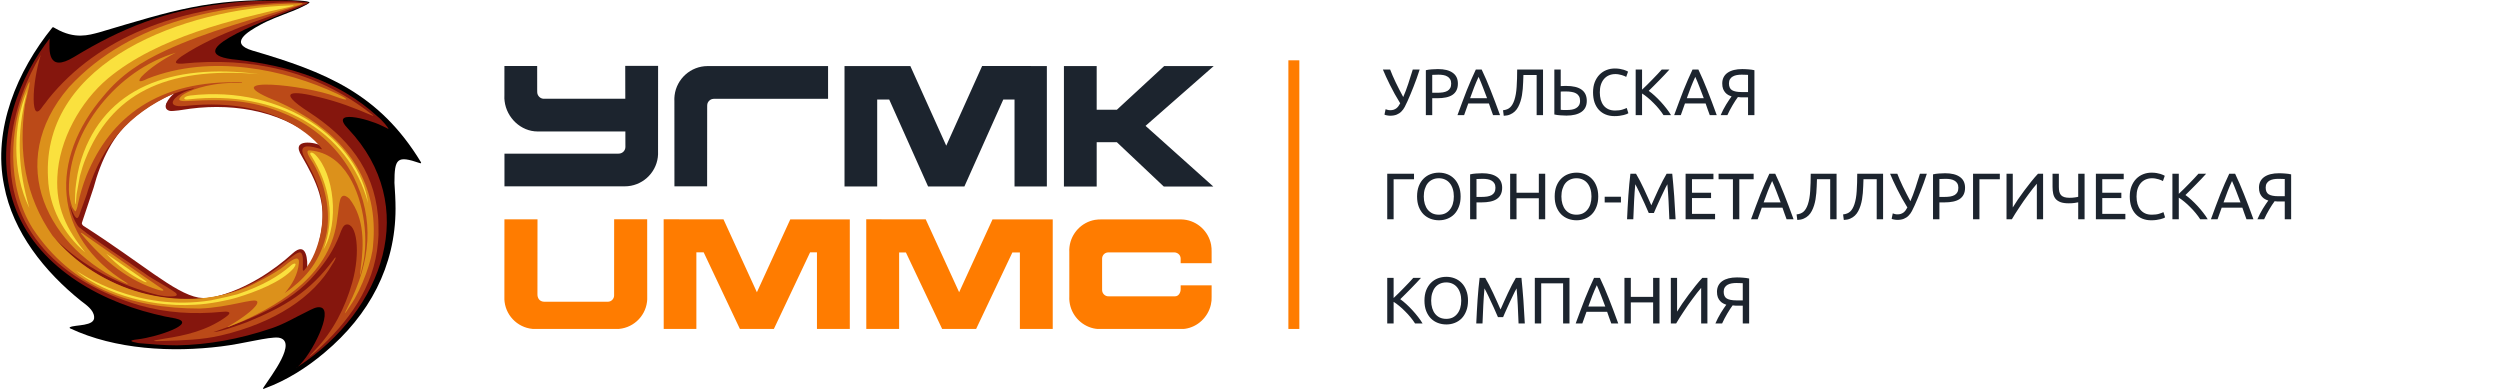<svg width="456" height="71" viewBox="0 0 456 71" fill="none" xmlns="http://www.w3.org/2000/svg">
<g clip-path="url(#clip0_36_206)">
<path fill-rule="evenodd" clip-rule="evenodd" d="M34.194 54.977C26.483 55.278 20.274 48.068 14.967 41.158C14.867 40.958 13.865 39.456 14.066 39.055C16.068 32.946 17.871 31.244 19.773 26.637C21.175 23.533 28.786 16.423 32.091 16.824V17.124C27.384 21.03 32.892 19.728 35.996 19.227C42.706 18.726 48.614 19.127 54.823 22.632C56.125 22.331 59.229 26.938 59.129 27.238C58.628 27.739 55.424 26.337 55.224 27.439C56.025 29.141 56.726 30.443 57.627 32.145C59.93 38.254 59.73 42.66 56.525 48.268C56.325 48.568 55.624 49.87 55.324 49.57C54.523 48.769 55.123 46.966 54.823 46.365C54.623 45.965 54.823 46.065 54.523 46.265C52.219 48.068 49.616 49.67 47.012 51.172C43.006 53.275 38.6 54.977 34.194 54.977ZM48.114 70.599C49.415 68.597 54.422 62.188 50.817 61.587C49.015 61.386 44.508 62.688 40.302 63.189C31.39 64.29 21.075 63.79 12.764 59.884C12.664 59.784 12.664 59.784 12.764 59.684C13.665 59.183 17.37 59.584 17.17 57.781C17.07 56.48 15.668 55.578 14.767 54.877C8.157 49.57 2.349 42.36 0.747 33.848C-1.356 23.533 3.15 12.918 9.559 5.007C9.659 4.907 9.86 5.007 10.16 5.207C13.665 7.21 16.169 6.409 18.071 5.908C31.891 1.803 37.899 -0.2 52.219 -1.61398e-06C52.52 -1.61398e-06 56.826 0.1 56.425 0.501C56.025 0.901 53.521 2.003 52.62 2.303C51.318 2.804 48.915 3.705 47.513 4.506C45.109 5.808 41.704 7.911 46.011 9.213C59.329 13.118 69.143 17.024 76.754 29.542C76.854 29.742 76.854 29.842 76.553 29.742C72.448 28.34 71.947 28.841 71.947 33.347C72.047 34.949 72.147 36.451 72.147 38.054C72.147 48.568 67.341 57.481 59.229 64.29C55.925 67.094 52.219 69.398 48.414 70.8C48.013 71 47.813 71 48.114 70.599Z" fill="black"/>
<path fill-rule="evenodd" clip-rule="evenodd" d="M36.197 54.276C37.098 54.377 37.999 54.477 39.101 54.176C44.909 52.774 50.016 49.269 53.321 46.265C56.025 43.762 56.125 47.667 56.025 49.069C56.025 49.37 56.225 49.37 56.425 49.069C57.327 47.968 58.228 44.162 58.528 42.56C59.63 36.952 57.727 33.147 55.023 28.44C52.92 25.135 57.527 25.936 58.829 26.637C59.63 27.038 59.53 27.038 58.829 26.437C52.319 20.429 43.207 18.726 34.695 19.828C33.493 20.028 31.49 20.329 30.989 20.229C29.287 19.828 30.789 17.825 31.791 17.024C28.987 18.125 26.583 19.728 24.58 21.33C20.675 24.434 18.372 29.341 17.07 34.248L14.967 40.557C14.867 40.757 14.967 40.958 15.167 41.158C25.982 48.068 31.791 53.475 36.197 54.276ZM62.934 17.625C62.834 17.625 62.834 17.525 62.734 17.525C62.834 17.625 62.834 17.625 62.934 17.625ZM54.322 66.894C56.926 64.591 60.831 56.68 58.528 56.079C57.727 55.879 56.926 56.379 55.724 56.98C54.022 57.781 51.919 59.083 49.516 59.884C43.607 61.887 37.899 62.889 32.291 62.989C29.888 62.989 27.585 62.788 25.281 62.588C23.679 62.288 23.379 62.087 25.181 61.887C28.586 61.487 36.197 58.983 31.991 58.082C30.288 57.781 29.788 57.681 28.186 57.281C16.769 54.477 5.654 47.567 2.249 36.351C-1.256 24.735 4.051 13.419 9.059 7.01C8.958 9.213 8.658 13.319 13.465 10.415C22.377 5.007 30.088 2.003 40.603 0.701C44.208 0.2 47.713 0.1 51.318 0.1C52.319 0.1 53.221 0.1 54.022 0.2C55.424 0.3 56.325 0.401 56.225 0.501C56.225 0.601 56.125 0.601 56.025 0.701C55.123 1.102 54.222 1.502 53.321 1.803C47.613 4.006 31.891 9.914 43.307 10.915C52.82 12.017 61.733 14.721 68.843 21.23C69.844 22.031 70.946 23.433 70.846 23.533C70.846 23.533 70.145 23.133 69.644 22.932C67.04 21.631 59.93 19.828 63.535 23.533C76.654 37.453 70.145 56.58 54.322 66.894C53.922 67.295 53.922 67.195 54.322 66.894Z" fill="#85160D"/>
<path fill-rule="evenodd" clip-rule="evenodd" d="M57.227 26.838C57.727 26.938 58.328 27.138 58.729 27.238C58.929 27.238 51.819 17.324 33.794 19.327C29.688 19.728 31.891 17.324 34.294 16.523C35.596 16.123 36.097 15.922 34.194 16.323C33.293 16.523 32.492 16.824 31.59 17.124C23.379 20.829 18.672 26.537 16.069 34.649C15.868 35.45 15.267 36.952 14.767 38.354C14.366 39.355 14.166 41.358 12.764 37.453C12.864 38.354 13.365 39.956 14.166 41.158C14.266 41.258 14.366 41.458 14.566 41.559C18.071 44.362 21.877 46.666 26.683 50.071C27.585 50.772 30.489 52.274 31.991 53.375C32.592 53.876 32.091 54.076 31.19 54.076C30.288 54.076 29.587 53.976 28.686 53.776C21.776 52.073 15.067 48.568 10.06 43.561C10.26 43.762 10.461 44.062 10.661 44.262C11.963 45.664 13.365 46.966 14.867 48.068C17.571 50.071 20.675 51.673 23.579 52.774C26.483 53.776 29.487 54.377 32.592 54.577H32.291C37.398 54.777 41.104 53.976 44.809 52.274C47.212 51.172 49.416 49.87 51.619 48.068C52.32 47.567 54.322 45.764 54.823 46.065C55.424 46.365 55.224 48.068 55.224 49.169C55.224 49.37 55.424 49.47 55.524 49.269C57.126 47.367 57.928 44.963 58.428 42.86C59.53 37.252 58.328 33.647 55.624 28.941C54.523 26.838 55.424 26.437 57.227 26.838ZM55.023 0.901C47.413 3.705 39.802 5.908 33.193 10.214C32.091 11.015 31.39 11.716 33.193 11.616C45.81 10.315 57.627 12.918 67.641 20.729C68.342 21.23 68.242 21.23 67.541 20.93C64.437 19.628 61.933 18.626 58.228 17.725C53.521 16.523 50.117 16.423 56.325 20.429C63.235 24.935 68.142 30.643 68.943 39.355C69.043 40.457 69.043 41.659 69.043 42.86C69.043 43.361 68.943 43.762 68.943 44.262C68.242 52.374 63.535 58.783 57.627 64.09C56.125 65.392 56.025 65.392 57.427 63.89C60.731 60.485 62.934 56.179 64.236 51.573C65.839 45.865 65.037 40.557 63.135 40.958C62.634 41.058 62.334 41.759 61.933 42.86C60.832 45.664 59.43 47.767 57.427 50.071C52.92 55.378 45.71 58.282 38.901 60.585C40.403 60.485 43.307 59.384 45.009 58.783C52.119 55.879 56.526 53.175 60.832 47.367C61.432 46.465 61.332 47.166 60.631 48.168C57.227 54.176 50.117 58.883 40.303 61.186C36.898 61.987 33.293 62.087 29.888 62.188C27.585 62.288 27.384 62.188 29.888 61.787C33.894 61.186 37.699 60.285 41.104 57.882C42.706 56.78 41.304 56.78 40.503 56.88C35.296 57.381 30.389 57.08 25.382 55.678C11.362 51.472 0.847 42.159 1.949 26.637C2.449 20.128 5.053 13.92 7.456 10.014C7.056 11.116 6.255 14.42 6.155 17.224C6.054 19.828 6.455 21.23 7.557 19.728C7.957 19.127 8.358 18.726 8.758 18.125C18.172 6.409 32.792 1.602 47.713 0.701C52.52 0.3 54.122 0.401 55.224 0.601C56.526 0.501 55.724 0.601 55.023 0.901Z" fill="#BB4A18"/>
<path fill-rule="evenodd" clip-rule="evenodd" d="M32.091 9.614C29.888 10.715 27.284 12.418 25.782 14.02C25.081 14.921 25.382 15.121 26.984 14.32C38.5 9.814 51.919 12.618 61.532 17.124C63.836 18.226 63.636 18.526 61.232 17.625C56.025 15.522 38.901 13.719 49.916 18.226C51.619 18.927 53.221 19.728 54.723 20.629C63.435 25.636 69.143 33.547 68.042 44.763C67.942 47.166 66.039 52.674 63.936 55.678C62.634 57.681 62.634 57.581 63.636 55.578C67.541 47.767 68.442 40.056 64.437 32.145C62.033 27.439 58.128 23.733 53.221 21.33C50.717 20.128 48.014 19.227 45.109 18.726C41.805 18.125 37.599 18.226 34.294 18.426C32.592 18.526 32.291 18.226 33.193 17.424C34.194 16.623 37.599 15.221 42.305 15.121C42.806 15.121 44.508 15.221 44.108 15.021C28.786 14.52 20.074 21.43 15.768 32.045C15.067 33.848 14.566 35.55 14.166 37.453C14.166 37.653 13.865 38.554 13.765 38.554C13.665 38.554 13.264 37.953 13.164 37.753C12.864 36.852 12.564 35.65 12.564 34.649C12.463 23.733 21.476 12.718 32.091 9.614ZM55.023 0.601C55.224 0.601 55.224 0.701 54.623 0.901C46.912 3.305 37.699 5.708 30.188 9.213C25.682 11.316 22.077 13.619 18.872 17.525C9.059 28.941 9.359 43.061 23.078 51.573C23.178 51.673 23.479 51.873 23.178 51.773C8.758 45.464 0.647 29.842 12.564 15.922C24.18 3.305 41.705 0.801 55.023 0.601ZM14.767 42.56L14.867 42.46L26.483 50.571L29.387 52.574C30.088 52.975 29.888 53.175 28.887 52.874C23.579 51.272 18.973 47.667 14.767 42.56ZM9.559 42.961C17.871 53.175 32.692 57.381 44.809 52.474C45.91 52.073 50.217 49.87 51.919 48.468C53.822 46.866 54.623 46.766 54.523 47.968C54.322 50.071 53.321 51.873 51.919 53.475C55.224 51.172 58.128 48.268 59.43 43.161C60.531 38.755 59.229 32.946 56.726 29.141C55.825 27.739 55.925 27.338 56.626 27.439C59.73 27.739 62.033 29.542 63.636 32.145C66.54 36.852 67.241 44.062 66.139 48.468C65.638 50.671 65.538 50.872 65.839 48.568C66.339 44.663 66.54 39.856 63.736 36.251C61.733 34.449 61.933 37.453 61.532 39.756C60.431 49.87 51.518 55.278 44.208 58.583C43.507 58.883 42.706 59.183 42.005 59.484C41.605 59.684 41.204 59.784 41.905 59.384C44.308 57.982 47.312 55.779 46.912 54.977C46.411 54.276 41.905 56.079 36.397 56.279C23.779 56.279 13.164 52.474 5.954 41.659C1.047 33.748 1.848 23.333 4.652 16.423C6.255 12.518 4.853 17.625 4.552 19.127C3.351 27.739 4.552 35.75 9.559 42.961Z" fill="#DC911B"/>
<path fill-rule="evenodd" clip-rule="evenodd" d="M59.029 45.464C61.132 39.756 60.231 33.848 56.726 28.34C56.325 27.839 56.826 27.539 57.527 28.24C60.932 31.645 61.933 40.557 59.029 45.464ZM19.373 46.265L25.181 50.271L26.583 51.272C26.884 51.472 26.784 51.573 26.283 51.372C23.779 50.171 21.476 48.468 19.373 46.265ZM38.5 54.777C40.503 54.377 42.606 53.876 43.307 53.676C48.013 52.073 50.817 50.371 53.02 48.468C53.521 47.968 54.422 47.767 53.521 48.969C51.318 51.472 46.511 53.275 43.207 54.276C41.604 54.777 38.099 55.478 35.596 55.578C26.083 56.179 17.771 52.674 13.865 49.37C14.767 49.87 24.881 56.98 38.5 54.777ZM14.867 28.941C19.073 16.123 31.09 11.416 47.212 13.519C29.788 12.017 20.174 17.424 15.568 29.041C15.167 30.042 14.867 31.044 14.566 32.145L13.966 35.45C13.865 36.451 13.865 37.152 13.765 37.252C13.665 37.252 13.665 36.051 13.765 34.449C13.966 32.546 14.266 30.743 14.867 28.941ZM8.758 32.446C7.556 10.915 34.094 1.602 52.72 1.001C53.822 0.901 53.922 1.001 52.62 1.302C42.806 3.505 28.786 6.709 19.674 14.32C14.666 18.526 10.761 25.536 10.461 32.245C10.16 37.853 12.163 41.859 15.568 46.065C11.562 42.66 8.958 37.853 8.758 32.446ZM4.953 16.623C2.85 24.735 3.351 30.944 5.353 37.953C2.149 31.444 2.349 22.532 4.953 16.623ZM34.394 18.125C33.393 18.326 33.193 17.625 34.695 17.424C51.819 15.422 65.538 25.736 67.14 37.052C63.636 23.834 50.417 16.323 34.394 18.125Z" fill="#FAE13E"/>
</g>
<g clip-path="url(#clip1_36_206)">
<path fill-rule="evenodd" clip-rule="evenodd" d="M208.948 22.958L221.311 34.026H212.279L203.719 25.943H200.036V34.026H194.06V12.053H200.035V20.017H203.719L212.344 12.053H221.379L208.947 22.958H208.948ZM185.05 18.156H182.997L175.907 34.009H169.282L162.192 18.155H160V34.01H154.04V12.072V12.048H166.047L172.595 26.574L179.142 12.037C183.057 12.037 187.029 12.047 190.947 12.047V34.01H185.05V18.156ZM130.263 18.022H130.198C129.732 18.022 129.314 18.302 129.111 18.704C128.966 18.994 128.988 19.344 128.988 19.659L128.978 33.987H123.016L123.008 18.411C123.004 18.319 123.001 18.225 123.001 18.131C123.001 18.041 123.003 17.951 123.007 17.861V17.848C123.007 17.694 123.021 17.538 123.047 17.381C123.417 14.384 125.985 12.051 129.079 12.051C129.134 12.051 129.189 12.051 129.243 12.054C129.291 12.052 129.339 12.05 129.385 12.05H151.039V18.02C147.065 18.022 134.154 18.022 130.264 18.02L130.263 18.022ZM119.99 28.662C119.618 31.656 117.05 33.987 113.958 33.987H113.652C109.127 33.989 96.539 33.989 92.014 33.987V28.024C95.998 28.022 108.898 28.022 112.801 28.024C112.888 28.028 112.971 28.022 113.056 28.002C113.632 27.907 114.073 27.405 114.073 26.804L114.067 23.98H98.072C94.979 23.98 92.412 21.46 92.042 18.466C91.986 18.13 91.987 17.78 92.002 17.439L92.006 12.044H97.98L97.982 16.317C97.982 16.483 97.982 16.653 97.99 16.819C98.003 17.497 98.588 18.049 99.258 18.015C103.132 18.013 109.962 18.013 114.054 18.015L114.042 12.01H120.036L120.028 27.635C120.041 27.913 120.034 28.387 119.988 28.662H119.99Z" fill="#1C242E"/>
</g>
<g clip-path="url(#clip2_36_206)">
<path fill-rule="evenodd" clip-rule="evenodd" d="M215.35 48.003V47.177C215.35 46.917 215.265 46.681 215.12 46.489C214.9 46.203 214.523 46.029 214.166 46.033C210.278 46.036 206.098 46.036 202.211 46.033C202.138 46.03 202.066 46.033 201.993 46.05C201.461 46.126 201.05 46.578 201.026 47.118C201.021 47.225 201.024 47.336 201.024 47.444L201.022 49.957L201.025 52.56C201.025 52.682 201.021 52.802 201.025 52.923C201.038 53.557 201.587 54.081 202.213 54.047C206.101 54.045 210.437 54.045 214.325 54.047C214.962 54.053 215.352 53.403 215.352 52.75V52.05H221V54.085C221.023 54.609 220.978 55.083 220.86 55.593C220.336 57.853 218.46 59.645 216.142 59.975C215.782 60.025 215.422 60.032 215.062 60.032C210.222 60.032 205.82 60.034 200.98 60.032C200.463 60.032 199.957 60.007 199.45 59.892C197.15 59.37 195.372 57.432 195.078 55.047C195.028 54.732 195.028 54.404 195.042 54.085L195.044 49.957L195.042 45.965C195.027 45.651 195.027 45.315 195.078 45.005C195.383 42.53 197.282 40.539 199.705 40.105C200.129 40.031 200.552 40.018 200.98 40.018H215.06C215.357 40.018 215.65 40.02 215.946 40.052C218.431 40.317 220.446 42.208 220.906 44.642C220.99 45.08 221.003 45.484 221 45.965V48.003H215.35ZM186.028 46.053H184.654L178.039 60.013H171.854L165.24 46.054H164.002V60.016H158.012C158.012 53.222 158.002 46.784 158.002 39.999L168.852 40.004L174.947 53.304L181.035 40.02H192.019V60.015H186.027V46.055L186.028 46.053ZM149.013 46.023H147.763L141.149 60.013H134.964L128.35 46.024H127.018V60.016H121.06C121.06 53.222 121.05 46.784 121.05 39.999L131.963 40.004L138.057 53.304L144.145 40.02H155.005V60.015H149.013V46.023ZM112.4 60.016H97.654C94.774 60.016 92.382 57.846 92.037 55.06C92.013 54.914 92 54.77 92 54.627V54.617C91.993 54.445 91.993 54.277 92 54.104L92.007 40.004H98.04L98.03 53.647C98.01 54.331 98.366 54.994 99.22 55.034C103.107 55.032 106.942 55.032 110.83 55.034C111.46 55.067 112.013 54.527 112.013 53.899L112.02 40H118.045L118.053 54.104C118.06 54.276 118.06 54.444 118.053 54.616V54.626C118.053 54.77 118.04 54.914 118.016 55.06C117.67 57.847 115.28 60.016 112.399 60.016H112.4Z" fill="#FF7C00"/>
</g>
<path d="M256.728 18.456C256.568 18.824 256.4 19.172 256.224 19.5C256.056 19.82 255.852 20.1 255.612 20.34C255.38 20.58 255.096 20.768 254.76 20.904C254.432 21.04 254.024 21.108 253.536 21.108C253.44 21.108 253.34 21.1 253.236 21.084C253.132 21.076 253.032 21.06 252.936 21.036C252.84 21.02 252.756 21 252.684 20.976C252.612 20.952 252.56 20.928 252.528 20.904L252.732 19.92C252.836 19.96 252.96 20 253.104 20.04C253.256 20.08 253.412 20.1 253.572 20.1C253.812 20.1 254.02 20.072 254.196 20.016C254.38 19.952 254.544 19.868 254.688 19.764C254.832 19.652 254.96 19.52 255.072 19.368C255.184 19.208 255.292 19.032 255.396 18.84C255.044 18.272 254.712 17.708 254.4 17.148C254.088 16.58 253.8 16.032 253.536 15.504C253.272 14.976 253.032 14.476 252.816 14.004C252.6 13.524 252.408 13.084 252.24 12.684H253.56C253.824 13.38 254.16 14.156 254.568 15.012C254.984 15.868 255.444 16.764 255.948 17.7C256.268 16.972 256.572 16.172 256.86 15.3C257.156 14.42 257.432 13.548 257.688 12.684H258.948C258.764 13.26 258.58 13.804 258.396 14.316C258.212 14.82 258.028 15.308 257.844 15.78C257.66 16.244 257.476 16.7 257.292 17.148C257.108 17.588 256.92 18.024 256.728 18.456ZM262.283 12.6C263.451 12.6 264.347 12.824 264.971 13.272C265.603 13.712 265.919 14.372 265.919 15.252C265.919 15.732 265.831 16.144 265.655 16.488C265.487 16.824 265.239 17.1 264.911 17.316C264.591 17.524 264.199 17.676 263.735 17.772C263.271 17.868 262.747 17.916 262.163 17.916H261.239V21H260.075V12.804C260.403 12.724 260.767 12.672 261.167 12.648C261.575 12.616 261.947 12.6 262.283 12.6ZM262.379 13.62C261.883 13.62 261.503 13.632 261.239 13.656V16.92H262.115C262.515 16.92 262.875 16.896 263.195 16.848C263.515 16.792 263.783 16.704 263.999 16.584C264.223 16.456 264.395 16.284 264.515 16.068C264.635 15.852 264.695 15.576 264.695 15.24C264.695 14.92 264.631 14.656 264.503 14.448C264.383 14.24 264.215 14.076 263.999 13.956C263.791 13.828 263.547 13.74 263.267 13.692C262.987 13.644 262.691 13.62 262.379 13.62ZM272.334 21C272.198 20.64 272.07 20.288 271.95 19.944C271.83 19.592 271.706 19.236 271.578 18.876H267.81L267.054 21H265.842C266.162 20.12 266.462 19.308 266.742 18.564C267.022 17.812 267.294 17.1 267.558 16.428C267.83 15.756 268.098 15.116 268.362 14.508C268.626 13.892 268.902 13.284 269.19 12.684H270.258C270.546 13.284 270.822 13.892 271.086 14.508C271.35 15.116 271.614 15.756 271.878 16.428C272.15 17.1 272.426 17.812 272.706 18.564C272.986 19.308 273.286 20.12 273.606 21H272.334ZM271.242 17.916C270.986 17.22 270.73 16.548 270.474 15.9C270.226 15.244 269.966 14.616 269.694 14.016C269.414 14.616 269.146 15.244 268.89 15.9C268.642 16.548 268.394 17.22 268.146 17.916H271.242ZM277.872 13.68C277.856 14.128 277.84 14.564 277.824 14.988C277.808 15.404 277.784 15.812 277.752 16.212C277.72 16.604 277.672 16.988 277.608 17.364C277.544 17.74 277.456 18.108 277.344 18.468C277.232 18.828 277.092 19.168 276.924 19.488C276.764 19.8 276.56 20.076 276.312 20.316C276.072 20.548 275.784 20.736 275.448 20.88C275.12 21.024 274.732 21.104 274.284 21.12L274.152 20.112C274.712 20.048 275.144 19.872 275.448 19.584C275.76 19.296 276.016 18.856 276.216 18.264C276.44 17.592 276.58 16.784 276.636 15.84C276.7 14.888 276.732 13.836 276.732 12.684H281.448V21H280.284V13.68H277.872ZM289.428 18.396C289.428 19.292 289.104 19.964 288.456 20.412C287.808 20.86 286.896 21.084 285.72 21.084C285.384 21.084 285.016 21.068 284.616 21.036C284.216 21.012 283.848 20.96 283.512 20.88V12.684H284.676V15.708C284.836 15.692 284.996 15.684 285.156 15.684C285.324 15.676 285.488 15.672 285.648 15.672C288.168 15.672 289.428 16.58 289.428 18.396ZM288.204 18.396C288.204 18.06 288.14 17.78 288.012 17.556C287.884 17.332 287.704 17.156 287.472 17.028C287.248 16.9 286.976 16.812 286.656 16.764C286.344 16.708 285.996 16.68 285.612 16.68C285.46 16.68 285.304 16.68 285.144 16.68C284.992 16.68 284.836 16.688 284.676 16.704V20.028C284.82 20.044 284.98 20.056 285.156 20.064C285.34 20.064 285.56 20.064 285.816 20.064C286.128 20.064 286.428 20.04 286.716 19.992C287.004 19.944 287.256 19.856 287.472 19.728C287.696 19.6 287.872 19.432 288 19.224C288.136 19.008 288.204 18.732 288.204 18.396ZM294.483 21.18C293.899 21.18 293.367 21.084 292.887 20.892C292.407 20.7 291.995 20.42 291.651 20.052C291.307 19.684 291.039 19.232 290.847 18.696C290.663 18.152 290.571 17.532 290.571 16.836C290.571 16.14 290.675 15.524 290.883 14.988C291.099 14.444 291.387 13.988 291.747 13.62C292.107 13.252 292.527 12.972 293.007 12.78C293.487 12.588 293.999 12.492 294.543 12.492C294.887 12.492 295.195 12.516 295.467 12.564C295.747 12.612 295.987 12.668 296.187 12.732C296.395 12.796 296.563 12.86 296.691 12.924C296.819 12.988 296.907 13.036 296.955 13.068L296.619 14.028C296.547 13.98 296.443 13.928 296.307 13.872C296.171 13.816 296.015 13.76 295.839 13.704C295.671 13.648 295.483 13.604 295.275 13.572C295.075 13.532 294.871 13.512 294.663 13.512C294.223 13.512 293.827 13.588 293.475 13.74C293.123 13.892 292.823 14.112 292.575 14.4C292.327 14.688 292.135 15.04 291.999 15.456C291.871 15.864 291.807 16.324 291.807 16.836C291.807 17.332 291.863 17.784 291.975 18.192C292.095 18.6 292.271 18.952 292.503 19.248C292.735 19.536 293.023 19.76 293.367 19.92C293.719 20.08 294.127 20.16 294.591 20.16C295.127 20.16 295.571 20.104 295.923 19.992C296.275 19.88 296.539 19.78 296.715 19.692L297.015 20.652C296.959 20.692 296.859 20.744 296.715 20.808C296.571 20.864 296.391 20.92 296.175 20.976C295.959 21.032 295.707 21.08 295.419 21.12C295.131 21.16 294.819 21.18 294.483 21.18ZM304.504 12.684C304.256 12.956 303.976 13.26 303.664 13.596C303.352 13.924 303.024 14.264 302.68 14.616C302.344 14.96 302.008 15.3 301.672 15.636C301.336 15.972 301.02 16.284 300.724 16.572C301.068 16.812 301.432 17.108 301.816 17.46C302.2 17.812 302.576 18.188 302.944 18.588C303.312 18.988 303.656 19.396 303.976 19.812C304.304 20.228 304.576 20.624 304.792 21H303.424C303.184 20.624 302.908 20.248 302.596 19.872C302.284 19.488 301.952 19.124 301.6 18.78C301.256 18.428 300.904 18.104 300.544 17.808C300.192 17.512 299.848 17.26 299.512 17.052V21H298.348V12.684H299.512V16.356C299.792 16.092 300.1 15.796 300.436 15.468C300.772 15.132 301.104 14.796 301.432 14.46C301.76 14.124 302.068 13.804 302.356 13.5C302.652 13.188 302.9 12.916 303.1 12.684H304.504ZM311.861 21C311.725 20.64 311.597 20.288 311.477 19.944C311.357 19.592 311.233 19.236 311.105 18.876H307.337L306.581 21H305.369C305.689 20.12 305.989 19.308 306.269 18.564C306.549 17.812 306.821 17.1 307.085 16.428C307.357 15.756 307.625 15.116 307.889 14.508C308.153 13.892 308.429 13.284 308.717 12.684H309.785C310.073 13.284 310.349 13.892 310.613 14.508C310.877 15.116 311.141 15.756 311.405 16.428C311.677 17.1 311.953 17.812 312.233 18.564C312.513 19.308 312.813 20.12 313.133 21H311.861ZM310.769 17.916C310.513 17.22 310.257 16.548 310.001 15.9C309.753 15.244 309.493 14.616 309.221 14.016C308.941 14.616 308.673 15.244 308.417 15.9C308.169 16.548 307.921 17.22 307.673 17.916H310.769ZM317.678 13.62C317.374 13.62 317.082 13.644 316.802 13.692C316.53 13.74 316.286 13.824 316.07 13.944C315.854 14.064 315.682 14.228 315.554 14.436C315.426 14.644 315.362 14.904 315.362 15.216C315.362 15.808 315.55 16.22 315.926 16.452C316.31 16.676 316.882 16.788 317.642 16.788H318.842V13.656C318.754 13.656 318.65 13.652 318.53 13.644C318.426 13.636 318.302 13.632 318.158 13.632C318.022 13.624 317.862 13.62 317.678 13.62ZM317.774 12.6C317.942 12.6 318.122 12.604 318.314 12.612C318.506 12.62 318.698 12.632 318.89 12.648C319.09 12.664 319.286 12.684 319.478 12.708C319.67 12.732 319.846 12.764 320.006 12.804V21H318.842V17.748H317.846C317.734 17.748 317.614 17.748 317.486 17.748C317.366 17.74 317.202 17.724 316.994 17.7C316.85 17.892 316.694 18.116 316.526 18.372C316.358 18.628 316.19 18.9 316.022 19.188C315.854 19.476 315.686 19.776 315.518 20.088C315.358 20.4 315.21 20.704 315.074 21H313.85C313.978 20.688 314.13 20.364 314.306 20.028C314.482 19.692 314.662 19.372 314.846 19.068C315.038 18.764 315.218 18.484 315.386 18.228C315.562 17.964 315.714 17.748 315.842 17.58C315.658 17.524 315.466 17.444 315.266 17.34C315.066 17.236 314.882 17.092 314.714 16.908C314.546 16.724 314.406 16.496 314.294 16.224C314.19 15.944 314.138 15.612 314.138 15.228C314.138 14.796 314.222 14.416 314.39 14.088C314.558 13.76 314.798 13.488 315.11 13.272C315.43 13.048 315.814 12.88 316.262 12.768C316.71 12.656 317.214 12.6 317.774 12.6ZM257.916 31.684V32.692H254.196V40H253.032V31.684H257.916ZM258.473 35.836C258.473 35.124 258.577 34.496 258.785 33.952C259.001 33.408 259.289 32.956 259.649 32.596C260.017 32.228 260.441 31.952 260.921 31.768C261.409 31.584 261.925 31.492 262.469 31.492C263.005 31.492 263.509 31.584 263.981 31.768C264.461 31.952 264.881 32.228 265.241 32.596C265.601 32.956 265.885 33.408 266.093 33.952C266.309 34.496 266.417 35.124 266.417 35.836C266.417 36.548 266.309 37.176 266.093 37.72C265.885 38.264 265.601 38.72 265.241 39.088C264.881 39.448 264.461 39.72 263.981 39.904C263.509 40.088 263.005 40.18 262.469 40.18C261.925 40.18 261.409 40.088 260.921 39.904C260.441 39.72 260.017 39.448 259.649 39.088C259.289 38.72 259.001 38.264 258.785 37.72C258.577 37.176 258.473 36.548 258.473 35.836ZM259.697 35.836C259.697 36.34 259.761 36.8 259.889 37.216C260.017 37.624 260.197 37.972 260.429 38.26C260.669 38.548 260.957 38.772 261.293 38.932C261.637 39.084 262.021 39.16 262.445 39.16C262.869 39.16 263.249 39.084 263.585 38.932C263.921 38.772 264.205 38.548 264.437 38.26C264.677 37.972 264.861 37.624 264.989 37.216C265.117 36.8 265.181 36.34 265.181 35.836C265.181 35.332 265.117 34.876 264.989 34.468C264.861 34.052 264.677 33.7 264.437 33.412C264.205 33.124 263.921 32.904 263.585 32.752C263.249 32.592 262.869 32.512 262.445 32.512C262.021 32.512 261.637 32.592 261.293 32.752C260.957 32.904 260.669 33.124 260.429 33.412C260.197 33.7 260.017 34.052 259.889 34.468C259.761 34.876 259.697 35.332 259.697 35.836ZM270.357 31.6C271.525 31.6 272.421 31.824 273.045 32.272C273.677 32.712 273.993 33.372 273.993 34.252C273.993 34.732 273.905 35.144 273.729 35.488C273.561 35.824 273.313 36.1 272.985 36.316C272.665 36.524 272.273 36.676 271.809 36.772C271.345 36.868 270.821 36.916 270.237 36.916H269.313V40H268.149V31.804C268.477 31.724 268.841 31.672 269.241 31.648C269.649 31.616 270.021 31.6 270.357 31.6ZM270.453 32.62C269.957 32.62 269.577 32.632 269.313 32.656V35.92H270.189C270.589 35.92 270.949 35.896 271.269 35.848C271.589 35.792 271.857 35.704 272.073 35.584C272.297 35.456 272.469 35.284 272.589 35.068C272.709 34.852 272.769 34.576 272.769 34.24C272.769 33.92 272.705 33.656 272.577 33.448C272.457 33.24 272.289 33.076 272.073 32.956C271.865 32.828 271.621 32.74 271.341 32.692C271.061 32.644 270.765 32.62 270.453 32.62ZM280.682 31.684H281.846V40H280.682V36.16H276.614V40H275.45V31.684H276.614V35.152H280.682V31.684ZM283.575 35.836C283.575 35.124 283.679 34.496 283.887 33.952C284.103 33.408 284.391 32.956 284.751 32.596C285.119 32.228 285.543 31.952 286.023 31.768C286.511 31.584 287.027 31.492 287.571 31.492C288.107 31.492 288.611 31.584 289.083 31.768C289.563 31.952 289.983 32.228 290.343 32.596C290.703 32.956 290.987 33.408 291.195 33.952C291.411 34.496 291.519 35.124 291.519 35.836C291.519 36.548 291.411 37.176 291.195 37.72C290.987 38.264 290.703 38.72 290.343 39.088C289.983 39.448 289.563 39.72 289.083 39.904C288.611 40.088 288.107 40.18 287.571 40.18C287.027 40.18 286.511 40.088 286.023 39.904C285.543 39.72 285.119 39.448 284.751 39.088C284.391 38.72 284.103 38.264 283.887 37.72C283.679 37.176 283.575 36.548 283.575 35.836ZM284.799 35.836C284.799 36.34 284.863 36.8 284.991 37.216C285.119 37.624 285.299 37.972 285.531 38.26C285.771 38.548 286.059 38.772 286.395 38.932C286.739 39.084 287.123 39.16 287.547 39.16C287.971 39.16 288.351 39.084 288.687 38.932C289.023 38.772 289.307 38.548 289.539 38.26C289.779 37.972 289.963 37.624 290.091 37.216C290.219 36.8 290.283 36.34 290.283 35.836C290.283 35.332 290.219 34.876 290.091 34.468C289.963 34.052 289.779 33.7 289.539 33.412C289.307 33.124 289.023 32.904 288.687 32.752C288.351 32.592 287.971 32.512 287.547 32.512C287.123 32.512 286.739 32.592 286.395 32.752C286.059 32.904 285.771 33.124 285.531 33.412C285.299 33.7 285.119 34.052 284.991 34.468C284.863 34.876 284.799 35.332 284.799 35.836ZM292.695 35.884H295.659V36.928H292.695V35.884ZM300.733 38.848C300.653 38.656 300.545 38.412 300.409 38.116C300.281 37.82 300.141 37.5 299.989 37.156C299.837 36.812 299.673 36.46 299.497 36.1C299.329 35.732 299.169 35.388 299.017 35.068C298.865 34.74 298.721 34.448 298.585 34.192C298.457 33.936 298.353 33.74 298.273 33.604C298.185 34.548 298.113 35.572 298.057 36.676C298.001 37.772 297.953 38.88 297.913 40H296.773C296.805 39.28 296.841 38.556 296.881 37.828C296.921 37.092 296.965 36.372 297.013 35.668C297.069 34.956 297.125 34.264 297.181 33.592C297.245 32.92 297.313 32.284 297.385 31.684H298.405C298.621 32.036 298.853 32.452 299.101 32.932C299.349 33.412 299.597 33.916 299.845 34.444C300.093 34.964 300.333 35.488 300.565 36.016C300.797 36.536 301.009 37.012 301.201 37.444C301.393 37.012 301.605 36.536 301.837 36.016C302.069 35.488 302.309 34.964 302.557 34.444C302.805 33.916 303.053 33.412 303.301 32.932C303.549 32.452 303.781 32.036 303.997 31.684H305.017C305.289 34.364 305.493 37.136 305.629 40H304.489C304.449 38.88 304.401 37.772 304.345 36.676C304.289 35.572 304.217 34.548 304.129 33.604C304.049 33.74 303.941 33.936 303.805 34.192C303.677 34.448 303.537 34.74 303.385 35.068C303.233 35.388 303.069 35.732 302.893 36.1C302.725 36.46 302.565 36.812 302.413 37.156C302.261 37.5 302.117 37.82 301.981 38.116C301.853 38.412 301.749 38.656 301.669 38.848H300.733ZM307.454 40V31.684H312.53V32.68H308.618V35.152H312.098V36.124H308.618V39.004H312.83V40H307.454ZM319.865 31.684V32.692H317.249V40H316.085V32.692H313.469V31.684H319.865ZM325.877 40C325.741 39.64 325.613 39.288 325.493 38.944C325.373 38.592 325.249 38.236 325.121 37.876H321.353L320.597 40H319.385C319.705 39.12 320.005 38.308 320.285 37.564C320.565 36.812 320.837 36.1 321.101 35.428C321.373 34.756 321.641 34.116 321.905 33.508C322.169 32.892 322.445 32.284 322.733 31.684H323.801C324.089 32.284 324.365 32.892 324.629 33.508C324.893 34.116 325.157 34.756 325.421 35.428C325.693 36.1 325.969 36.812 326.249 37.564C326.529 38.308 326.829 39.12 327.149 40H325.877ZM324.785 36.916C324.529 36.22 324.273 35.548 324.017 34.9C323.769 34.244 323.509 33.616 323.237 33.016C322.957 33.616 322.689 34.244 322.433 34.9C322.185 35.548 321.937 36.22 321.689 36.916H324.785ZM331.415 32.68C331.399 33.128 331.383 33.564 331.367 33.988C331.351 34.404 331.327 34.812 331.295 35.212C331.263 35.604 331.215 35.988 331.151 36.364C331.087 36.74 330.999 37.108 330.887 37.468C330.775 37.828 330.635 38.168 330.467 38.488C330.307 38.8 330.103 39.076 329.855 39.316C329.615 39.548 329.327 39.736 328.991 39.88C328.663 40.024 328.275 40.104 327.827 40.12L327.695 39.112C328.255 39.048 328.687 38.872 328.991 38.584C329.303 38.296 329.559 37.856 329.759 37.264C329.983 36.592 330.123 35.784 330.179 34.84C330.243 33.888 330.275 32.836 330.275 31.684H334.991V40H333.827V32.68H331.415ZM339.899 32.68C339.883 33.128 339.867 33.564 339.851 33.988C339.835 34.404 339.811 34.812 339.779 35.212C339.747 35.604 339.699 35.988 339.635 36.364C339.571 36.74 339.483 37.108 339.371 37.468C339.259 37.828 339.119 38.168 338.951 38.488C338.791 38.8 338.587 39.076 338.339 39.316C338.099 39.548 337.811 39.736 337.475 39.88C337.147 40.024 336.759 40.104 336.311 40.12L336.179 39.112C336.739 39.048 337.171 38.872 337.475 38.584C337.787 38.296 338.043 37.856 338.243 37.264C338.467 36.592 338.607 35.784 338.663 34.84C338.727 33.888 338.759 32.836 338.759 31.684H343.475V40H342.311V32.68H339.899ZM349.236 37.456C349.076 37.824 348.908 38.172 348.732 38.5C348.564 38.82 348.36 39.1 348.12 39.34C347.888 39.58 347.604 39.768 347.268 39.904C346.94 40.04 346.532 40.108 346.044 40.108C345.948 40.108 345.848 40.1 345.744 40.084C345.64 40.076 345.54 40.06 345.444 40.036C345.348 40.02 345.264 40 345.192 39.976C345.12 39.952 345.068 39.928 345.036 39.904L345.24 38.92C345.344 38.96 345.468 39 345.612 39.04C345.764 39.08 345.92 39.1 346.08 39.1C346.32 39.1 346.528 39.072 346.704 39.016C346.888 38.952 347.052 38.868 347.196 38.764C347.34 38.652 347.468 38.52 347.58 38.368C347.692 38.208 347.8 38.032 347.904 37.84C347.552 37.272 347.22 36.708 346.908 36.148C346.596 35.58 346.308 35.032 346.044 34.504C345.78 33.976 345.54 33.476 345.324 33.004C345.108 32.524 344.916 32.084 344.748 31.684H346.068C346.332 32.38 346.668 33.156 347.076 34.012C347.492 34.868 347.952 35.764 348.456 36.7C348.776 35.972 349.08 35.172 349.368 34.3C349.664 33.42 349.94 32.548 350.196 31.684H351.456C351.272 32.26 351.088 32.804 350.904 33.316C350.72 33.82 350.536 34.308 350.352 34.78C350.168 35.244 349.984 35.7 349.8 36.148C349.616 36.588 349.428 37.024 349.236 37.456ZM354.791 31.6C355.959 31.6 356.855 31.824 357.479 32.272C358.111 32.712 358.427 33.372 358.427 34.252C358.427 34.732 358.339 35.144 358.163 35.488C357.995 35.824 357.747 36.1 357.419 36.316C357.099 36.524 356.707 36.676 356.243 36.772C355.779 36.868 355.255 36.916 354.671 36.916H353.747V40H352.583V31.804C352.911 31.724 353.275 31.672 353.675 31.648C354.083 31.616 354.455 31.6 354.791 31.6ZM354.887 32.62C354.391 32.62 354.011 32.632 353.747 32.656V35.92H354.623C355.023 35.92 355.383 35.896 355.703 35.848C356.023 35.792 356.291 35.704 356.507 35.584C356.731 35.456 356.903 35.284 357.023 35.068C357.143 34.852 357.203 34.576 357.203 34.24C357.203 33.92 357.139 33.656 357.011 33.448C356.891 33.24 356.723 33.076 356.507 32.956C356.299 32.828 356.055 32.74 355.775 32.692C355.495 32.644 355.199 32.62 354.887 32.62ZM364.768 31.684V32.692H361.048V40H359.884V31.684H364.768ZM365.989 40V31.684H367.129V37.84C367.385 37.416 367.697 36.932 368.065 36.388C368.441 35.844 368.837 35.292 369.253 34.732C369.677 34.164 370.101 33.616 370.525 33.088C370.957 32.552 371.361 32.084 371.737 31.684H372.661V40H371.521V33.508C371.297 33.764 371.053 34.06 370.789 34.396C370.525 34.732 370.253 35.092 369.973 35.476C369.693 35.852 369.409 36.244 369.121 36.652C368.841 37.06 368.569 37.464 368.305 37.864C368.041 38.256 367.793 38.636 367.561 39.004C367.337 39.372 367.137 39.704 366.961 40H365.989ZM375.536 34.084C375.536 34.42 375.564 34.716 375.62 34.972C375.684 35.22 375.788 35.428 375.932 35.596C376.084 35.756 376.284 35.876 376.532 35.956C376.788 36.036 377.108 36.076 377.492 36.076C377.644 36.076 377.796 36.072 377.948 36.064C378.108 36.048 378.26 36.032 378.404 36.016C378.548 36 378.676 35.98 378.788 35.956C378.9 35.932 378.992 35.912 379.064 35.896V31.684H380.228V40H379.064V36.904C378.912 36.944 378.676 36.984 378.356 37.024C378.044 37.064 377.708 37.084 377.348 37.084C376.74 37.084 376.244 37.016 375.86 36.88C375.476 36.736 375.172 36.536 374.948 36.28C374.732 36.016 374.584 35.7 374.504 35.332C374.424 34.956 374.384 34.54 374.384 34.084V31.684H375.536V34.084ZM382.29 40V31.684H387.366V32.68H383.454V35.152H386.934V36.124H383.454V39.004H387.666V40H382.29ZM392.381 40.18C391.797 40.18 391.265 40.084 390.785 39.892C390.305 39.7 389.893 39.42 389.549 39.052C389.205 38.684 388.937 38.232 388.745 37.696C388.561 37.152 388.469 36.532 388.469 35.836C388.469 35.14 388.573 34.524 388.781 33.988C388.997 33.444 389.285 32.988 389.645 32.62C390.005 32.252 390.425 31.972 390.905 31.78C391.385 31.588 391.897 31.492 392.441 31.492C392.785 31.492 393.093 31.516 393.365 31.564C393.645 31.612 393.885 31.668 394.085 31.732C394.293 31.796 394.461 31.86 394.589 31.924C394.717 31.988 394.805 32.036 394.853 32.068L394.517 33.028C394.445 32.98 394.341 32.928 394.205 32.872C394.069 32.816 393.913 32.76 393.737 32.704C393.569 32.648 393.381 32.604 393.173 32.572C392.973 32.532 392.769 32.512 392.561 32.512C392.121 32.512 391.725 32.588 391.373 32.74C391.021 32.892 390.721 33.112 390.473 33.4C390.225 33.688 390.033 34.04 389.897 34.456C389.769 34.864 389.705 35.324 389.705 35.836C389.705 36.332 389.761 36.784 389.873 37.192C389.993 37.6 390.169 37.952 390.401 38.248C390.633 38.536 390.921 38.76 391.265 38.92C391.617 39.08 392.025 39.16 392.489 39.16C393.025 39.16 393.469 39.104 393.821 38.992C394.173 38.88 394.437 38.78 394.613 38.692L394.913 39.652C394.857 39.692 394.757 39.744 394.613 39.808C394.469 39.864 394.289 39.92 394.073 39.976C393.857 40.032 393.605 40.08 393.317 40.12C393.029 40.16 392.717 40.18 392.381 40.18ZM402.403 31.684C402.155 31.956 401.875 32.26 401.563 32.596C401.251 32.924 400.923 33.264 400.579 33.616C400.243 33.96 399.907 34.3 399.571 34.636C399.235 34.972 398.919 35.284 398.623 35.572C398.967 35.812 399.331 36.108 399.715 36.46C400.099 36.812 400.475 37.188 400.843 37.588C401.211 37.988 401.555 38.396 401.875 38.812C402.203 39.228 402.475 39.624 402.691 40H401.323C401.083 39.624 400.807 39.248 400.495 38.872C400.183 38.488 399.851 38.124 399.499 37.78C399.155 37.428 398.803 37.104 398.443 36.808C398.091 36.512 397.747 36.26 397.411 36.052V40H396.247V31.684H397.411V35.356C397.691 35.092 397.999 34.796 398.335 34.468C398.671 34.132 399.003 33.796 399.331 33.46C399.659 33.124 399.967 32.804 400.255 32.5C400.551 32.188 400.799 31.916 400.999 31.684H402.403ZM409.76 40C409.624 39.64 409.496 39.288 409.376 38.944C409.256 38.592 409.132 38.236 409.004 37.876H405.236L404.48 40H403.268C403.588 39.12 403.888 38.308 404.168 37.564C404.448 36.812 404.72 36.1 404.984 35.428C405.256 34.756 405.524 34.116 405.788 33.508C406.052 32.892 406.328 32.284 406.616 31.684H407.684C407.972 32.284 408.248 32.892 408.512 33.508C408.776 34.116 409.04 34.756 409.304 35.428C409.576 36.1 409.852 36.812 410.132 37.564C410.412 38.308 410.712 39.12 411.032 40H409.76ZM408.668 36.916C408.412 36.22 408.156 35.548 407.9 34.9C407.652 34.244 407.392 33.616 407.12 33.016C406.84 33.616 406.572 34.244 406.316 34.9C406.068 35.548 405.82 36.22 405.572 36.916H408.668ZM415.576 32.62C415.272 32.62 414.98 32.644 414.7 32.692C414.428 32.74 414.184 32.824 413.968 32.944C413.752 33.064 413.58 33.228 413.452 33.436C413.324 33.644 413.26 33.904 413.26 34.216C413.26 34.808 413.448 35.22 413.824 35.452C414.208 35.676 414.78 35.788 415.54 35.788H416.74V32.656C416.652 32.656 416.548 32.652 416.428 32.644C416.324 32.636 416.2 32.632 416.056 32.632C415.92 32.624 415.76 32.62 415.576 32.62ZM415.672 31.6C415.84 31.6 416.02 31.604 416.212 31.612C416.404 31.62 416.596 31.632 416.788 31.648C416.988 31.664 417.184 31.684 417.376 31.708C417.568 31.732 417.744 31.764 417.904 31.804V40H416.74V36.748H415.744C415.632 36.748 415.512 36.748 415.384 36.748C415.264 36.74 415.1 36.724 414.892 36.7C414.748 36.892 414.592 37.116 414.424 37.372C414.256 37.628 414.088 37.9 413.92 38.188C413.752 38.476 413.584 38.776 413.416 39.088C413.256 39.4 413.108 39.704 412.972 40H411.748C411.876 39.688 412.028 39.364 412.204 39.028C412.38 38.692 412.56 38.372 412.744 38.068C412.936 37.764 413.116 37.484 413.284 37.228C413.46 36.964 413.612 36.748 413.74 36.58C413.556 36.524 413.364 36.444 413.164 36.34C412.964 36.236 412.78 36.092 412.612 35.908C412.444 35.724 412.304 35.496 412.192 35.224C412.088 34.944 412.036 34.612 412.036 34.228C412.036 33.796 412.12 33.416 412.288 33.088C412.456 32.76 412.696 32.488 413.008 32.272C413.328 32.048 413.712 31.88 414.16 31.768C414.608 31.656 415.112 31.6 415.672 31.6ZM259.188 50.684C258.94 50.956 258.66 51.26 258.348 51.596C258.036 51.924 257.708 52.264 257.364 52.616C257.028 52.96 256.692 53.3 256.356 53.636C256.02 53.972 255.704 54.284 255.408 54.572C255.752 54.812 256.116 55.108 256.5 55.46C256.884 55.812 257.26 56.188 257.628 56.588C257.996 56.988 258.34 57.396 258.66 57.812C258.988 58.228 259.26 58.624 259.476 59H258.108C257.868 58.624 257.592 58.248 257.28 57.872C256.968 57.488 256.636 57.124 256.284 56.78C255.94 56.428 255.588 56.104 255.228 55.808C254.876 55.512 254.532 55.26 254.196 55.052V59H253.032V50.684H254.196V54.356C254.476 54.092 254.784 53.796 255.12 53.468C255.456 53.132 255.788 52.796 256.116 52.46C256.444 52.124 256.752 51.804 257.04 51.5C257.336 51.188 257.584 50.916 257.784 50.684H259.188ZM259.821 54.836C259.821 54.124 259.925 53.496 260.133 52.952C260.349 52.408 260.637 51.956 260.997 51.596C261.365 51.228 261.789 50.952 262.269 50.768C262.757 50.584 263.273 50.492 263.817 50.492C264.353 50.492 264.857 50.584 265.329 50.768C265.809 50.952 266.229 51.228 266.589 51.596C266.949 51.956 267.233 52.408 267.441 52.952C267.657 53.496 267.765 54.124 267.765 54.836C267.765 55.548 267.657 56.176 267.441 56.72C267.233 57.264 266.949 57.72 266.589 58.088C266.229 58.448 265.809 58.72 265.329 58.904C264.857 59.088 264.353 59.18 263.817 59.18C263.273 59.18 262.757 59.088 262.269 58.904C261.789 58.72 261.365 58.448 260.997 58.088C260.637 57.72 260.349 57.264 260.133 56.72C259.925 56.176 259.821 55.548 259.821 54.836ZM261.045 54.836C261.045 55.34 261.109 55.8 261.237 56.216C261.365 56.624 261.545 56.972 261.777 57.26C262.017 57.548 262.305 57.772 262.641 57.932C262.985 58.084 263.369 58.16 263.793 58.16C264.217 58.16 264.597 58.084 264.933 57.932C265.269 57.772 265.553 57.548 265.785 57.26C266.025 56.972 266.209 56.624 266.337 56.216C266.465 55.8 266.529 55.34 266.529 54.836C266.529 54.332 266.465 53.876 266.337 53.468C266.209 53.052 266.025 52.7 265.785 52.412C265.553 52.124 265.269 51.904 264.933 51.752C264.597 51.592 264.217 51.512 263.793 51.512C263.369 51.512 262.985 51.592 262.641 51.752C262.305 51.904 262.017 52.124 261.777 52.412C261.545 52.7 261.365 53.052 261.237 53.468C261.109 53.876 261.045 54.332 261.045 54.836ZM273.229 57.848C273.149 57.656 273.041 57.412 272.905 57.116C272.777 56.82 272.637 56.5 272.485 56.156C272.333 55.812 272.169 55.46 271.993 55.1C271.825 54.732 271.665 54.388 271.513 54.068C271.361 53.74 271.217 53.448 271.081 53.192C270.953 52.936 270.849 52.74 270.769 52.604C270.681 53.548 270.609 54.572 270.553 55.676C270.497 56.772 270.449 57.88 270.409 59H269.269C269.301 58.28 269.337 57.556 269.377 56.828C269.417 56.092 269.461 55.372 269.509 54.668C269.565 53.956 269.621 53.264 269.677 52.592C269.741 51.92 269.809 51.284 269.881 50.684H270.901C271.117 51.036 271.349 51.452 271.597 51.932C271.845 52.412 272.093 52.916 272.341 53.444C272.589 53.964 272.829 54.488 273.061 55.016C273.293 55.536 273.505 56.012 273.697 56.444C273.889 56.012 274.101 55.536 274.333 55.016C274.565 54.488 274.805 53.964 275.053 53.444C275.301 52.916 275.549 52.412 275.797 51.932C276.045 51.452 276.277 51.036 276.493 50.684H277.513C277.785 53.364 277.989 56.136 278.125 59H276.985C276.945 57.88 276.897 56.772 276.841 55.676C276.785 54.572 276.713 53.548 276.625 52.604C276.545 52.74 276.437 52.936 276.301 53.192C276.173 53.448 276.033 53.74 275.881 54.068C275.729 54.388 275.565 54.732 275.389 55.1C275.221 55.46 275.061 55.812 274.909 56.156C274.757 56.5 274.613 56.82 274.477 57.116C274.349 57.412 274.245 57.656 274.165 57.848H273.229ZM286.274 50.684V59H285.11V51.68H281.114V59H279.95V50.684H286.274ZM293.897 59C293.761 58.64 293.633 58.288 293.513 57.944C293.393 57.592 293.269 57.236 293.141 56.876H289.373L288.617 59H287.405C287.725 58.12 288.025 57.308 288.305 56.564C288.585 55.812 288.857 55.1 289.121 54.428C289.393 53.756 289.661 53.116 289.925 52.508C290.189 51.892 290.465 51.284 290.753 50.684H291.821C292.109 51.284 292.385 51.892 292.649 52.508C292.913 53.116 293.177 53.756 293.441 54.428C293.713 55.1 293.989 55.812 294.269 56.564C294.549 57.308 294.849 58.12 295.169 59H293.897ZM292.805 55.916C292.549 55.22 292.293 54.548 292.037 53.9C291.789 53.244 291.529 52.616 291.257 52.016C290.977 52.616 290.709 53.244 290.453 53.9C290.205 54.548 289.957 55.22 289.709 55.916H292.805ZM301.53 50.684H302.694V59H301.53V55.16H297.462V59H296.298V50.684H297.462V54.152H301.53V50.684ZM304.759 59V50.684H305.899V56.84C306.155 56.416 306.467 55.932 306.835 55.388C307.211 54.844 307.607 54.292 308.023 53.732C308.447 53.164 308.871 52.616 309.295 52.088C309.727 51.552 310.131 51.084 310.507 50.684H311.431V59H310.291V52.508C310.067 52.764 309.823 53.06 309.559 53.396C309.295 53.732 309.023 54.092 308.743 54.476C308.463 54.852 308.179 55.244 307.891 55.652C307.611 56.06 307.339 56.464 307.075 56.864C306.811 57.256 306.563 57.636 306.331 58.004C306.107 58.372 305.907 58.704 305.731 59H304.759ZM316.717 51.62C316.413 51.62 316.121 51.644 315.841 51.692C315.569 51.74 315.325 51.824 315.109 51.944C314.893 52.064 314.721 52.228 314.593 52.436C314.465 52.644 314.401 52.904 314.401 53.216C314.401 53.808 314.589 54.22 314.965 54.452C315.349 54.676 315.921 54.788 316.681 54.788H317.881V51.656C317.793 51.656 317.689 51.652 317.569 51.644C317.465 51.636 317.341 51.632 317.197 51.632C317.061 51.624 316.901 51.62 316.717 51.62ZM316.813 50.6C316.981 50.6 317.161 50.604 317.353 50.612C317.545 50.62 317.737 50.632 317.929 50.648C318.129 50.664 318.325 50.684 318.517 50.708C318.709 50.732 318.885 50.764 319.045 50.804V59H317.881V55.748H316.885C316.773 55.748 316.653 55.748 316.525 55.748C316.405 55.74 316.241 55.724 316.033 55.7C315.889 55.892 315.733 56.116 315.565 56.372C315.397 56.628 315.229 56.9 315.061 57.188C314.893 57.476 314.725 57.776 314.557 58.088C314.397 58.4 314.249 58.704 314.113 59H312.889C313.017 58.688 313.169 58.364 313.345 58.028C313.521 57.692 313.701 57.372 313.885 57.068C314.077 56.764 314.257 56.484 314.425 56.228C314.601 55.964 314.753 55.748 314.881 55.58C314.697 55.524 314.505 55.444 314.305 55.34C314.105 55.236 313.921 55.092 313.753 54.908C313.585 54.724 313.445 54.496 313.333 54.224C313.229 53.944 313.177 53.612 313.177 53.228C313.177 52.796 313.261 52.416 313.429 52.088C313.597 51.76 313.837 51.488 314.149 51.272C314.469 51.048 314.853 50.88 315.301 50.768C315.749 50.656 316.253 50.6 316.813 50.6Z" fill="#1C242E"/>
<path d="M237 60V11H235V60H237Z" fill="#FF7C00" mask="url(#path-8-inside-1_36_206)"/>
<defs>
<clipPath id="clip0_36_206">
<rect width="77" height="71" fill="white"/>
</clipPath>
<clipPath id="clip1_36_206">
<rect width="130" height="22" fill="white" transform="translate(92 12)"/>
</clipPath>
<clipPath id="clip2_36_206">
<rect width="129" height="20" fill="white" transform="translate(92 40)"/>
</clipPath>
</defs>
</svg>
